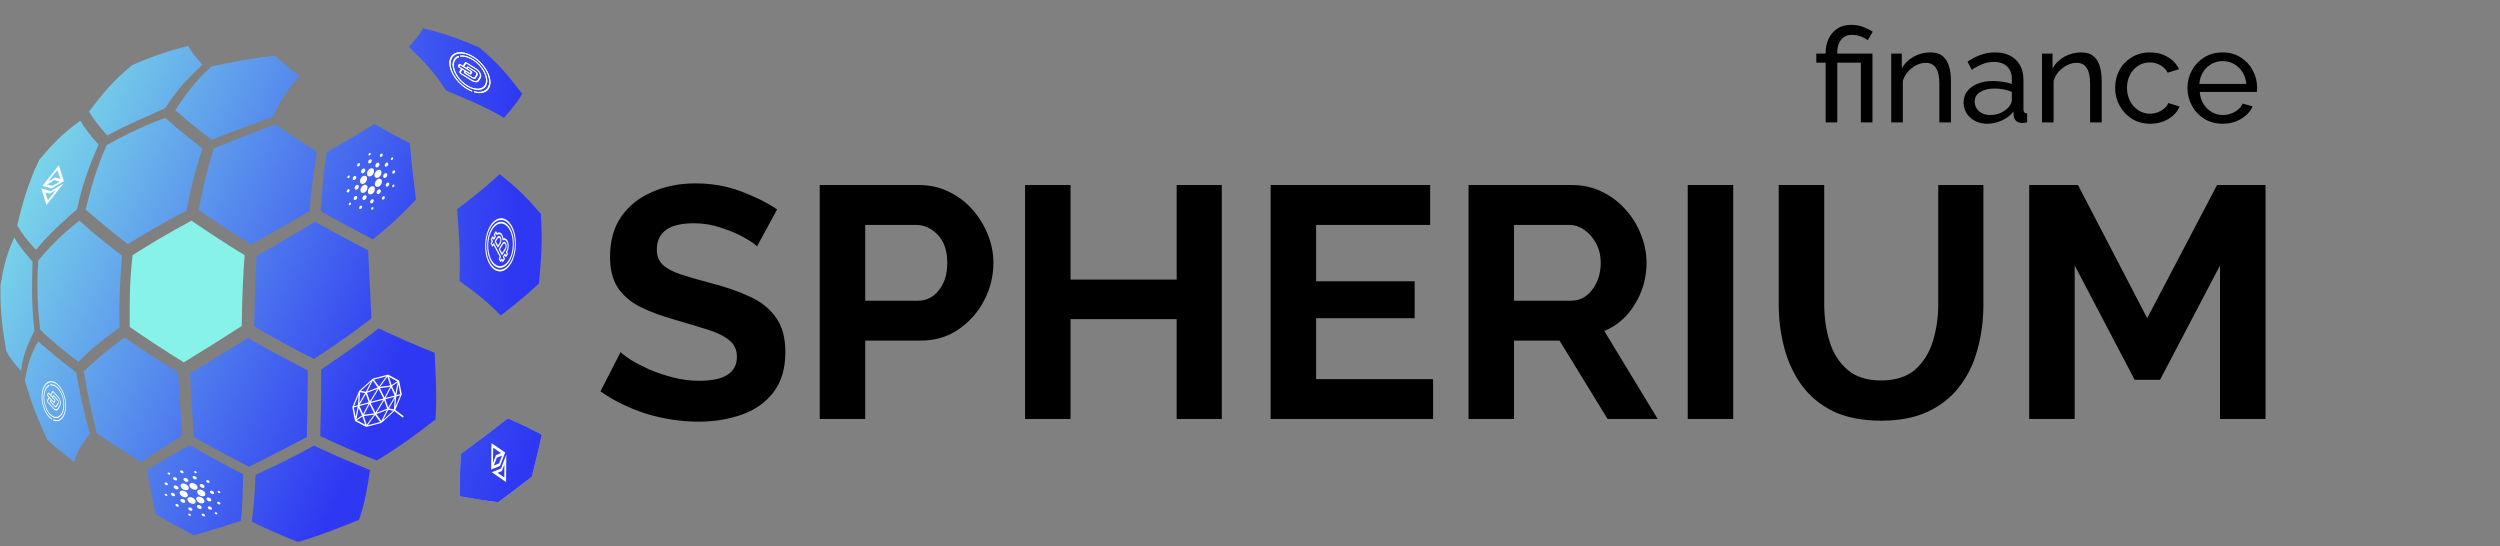 <svg width="531" height="116" viewBox="0 0 531 116" fill="none" xmlns="http://www.w3.org/2000/svg">
<rect x="0" y="0" width="531" height="116" fill="#808080" stroke="none"/>
<path d="M160.79 52.32C160.37 51.853 159.483 51.247 158.13 50.5C156.777 49.707 155.143 49.007 153.23 48.4C151.363 47.747 149.427 47.42 147.42 47.42C142.147 47.42 139.51 49.287 139.51 53.02C139.51 54.373 139.93 55.447 140.77 56.24C141.61 57.033 142.87 57.71 144.55 58.27C146.23 58.83 148.33 59.437 150.85 60.09C154.117 60.93 156.94 61.91 159.32 63.03C161.747 64.15 163.59 65.643 164.85 67.51C166.157 69.33 166.81 71.757 166.81 74.79C166.81 78.337 165.947 81.207 164.22 83.4C162.54 85.547 160.3 87.11 157.5 88.09C154.7 89.07 151.667 89.56 148.4 89.56C144.667 89.56 140.957 89 137.27 87.88C133.63 86.713 130.387 85.127 127.54 83.12L131.81 74.79C132.23 75.21 132.977 75.77 134.05 76.47C135.123 77.123 136.43 77.8 137.97 78.5C139.51 79.153 141.19 79.713 143.01 80.18C144.83 80.647 146.673 80.88 148.54 80.88C153.86 80.88 156.52 79.177 156.52 75.77C156.52 74.323 155.983 73.157 154.91 72.27C153.837 71.383 152.32 70.637 150.36 70.03C148.447 69.423 146.207 68.747 143.64 68C140.467 67.113 137.83 66.133 135.73 65.06C133.677 63.94 132.137 62.563 131.11 60.93C130.083 59.25 129.57 57.127 129.57 54.56C129.57 51.153 130.363 48.307 131.95 46.02C133.583 43.687 135.777 41.937 138.53 40.77C141.283 39.557 144.34 38.95 147.7 38.95C151.153 38.95 154.373 39.51 157.36 40.63C160.347 41.75 162.913 43.033 165.06 44.48L160.79 52.32ZM174.11 89V39.3H195.18C197.466 39.3 199.566 39.767 201.48 40.7C203.44 41.633 205.12 42.893 206.52 44.48C207.92 46.067 209.016 47.84 209.81 49.8C210.603 51.76 211 53.767 211 55.82C211 58.62 210.346 61.28 209.04 63.8C207.733 66.32 205.913 68.373 203.58 69.96C201.293 71.547 198.61 72.34 195.53 72.34H183.77V89H174.11ZM183.77 63.87H194.97C196.743 63.87 198.213 63.147 199.38 61.7C200.593 60.207 201.2 58.247 201.2 55.82C201.2 53.253 200.523 51.27 199.17 49.87C197.816 48.47 196.276 47.77 194.55 47.77H183.77V63.87ZM259.513 39.3V89H249.923V67.79H227.383V89H217.723V39.3H227.383V59.39H249.923V39.3H259.513ZM304.391 80.53V89H269.881V39.3H303.761V47.77H279.541V59.74H300.471V67.58H279.541V80.53H304.391ZM311.922 89V39.3H333.902C336.189 39.3 338.289 39.767 340.202 40.7C342.162 41.633 343.842 42.893 345.242 44.48C346.689 46.067 347.786 47.84 348.532 49.8C349.326 51.76 349.722 53.767 349.722 55.82C349.722 58.993 348.906 61.91 347.272 64.57C345.686 67.23 343.516 69.143 340.762 70.31L352.102 89H341.462L331.242 72.34H321.582V89H311.922ZM321.582 63.87H333.692C335.512 63.87 337.006 63.1 338.172 61.56C339.386 59.973 339.992 58.06 339.992 55.82C339.992 54.28 339.666 52.903 339.012 51.69C338.359 50.477 337.519 49.52 336.492 48.82C335.512 48.12 334.439 47.77 333.272 47.77H321.582V63.87ZM358.475 89V39.3H368.135V89H358.475ZM399.574 89.35C395.608 89.35 392.224 88.697 389.424 87.39C386.671 86.037 384.431 84.193 382.704 81.86C381.024 79.527 379.788 76.89 378.994 73.95C378.201 70.963 377.804 67.86 377.804 64.64V39.3H387.464V64.64C387.464 67.393 387.838 70.007 388.584 72.48C389.331 74.953 390.591 76.96 392.364 78.5C394.138 80.04 396.518 80.81 399.504 80.81C402.584 80.81 405.011 80.04 406.784 78.5C408.558 76.913 409.818 74.883 410.564 72.41C411.311 69.937 411.684 67.347 411.684 64.64V39.3H421.274V64.64C421.274 68.047 420.854 71.243 420.014 74.23C419.221 77.217 417.938 79.853 416.164 82.14C414.438 84.38 412.198 86.153 409.444 87.46C406.691 88.72 403.401 89.35 399.574 89.35ZM471.534 89V56.38L458.794 80.67H453.404L440.664 56.38V89H431.004V39.3H441.364L456.064 67.58L470.904 39.3H481.194V89H471.534Z" fill="black"/>
<path d="M387.772 13.316H385.784V11.384H387.772V11.076C387.772 10.105 387.968 9.181 388.36 8.304C388.752 7.427 389.349 6.708 390.152 6.148C390.955 5.569 391.963 5.28 393.176 5.28C394.221 5.28 395.127 5.448 395.892 5.784C396.676 6.101 397.301 6.419 397.768 6.736L396.704 8.556C396.349 8.239 395.864 7.968 395.248 7.744C394.651 7.52 394.007 7.408 393.316 7.408C392.607 7.408 392.019 7.585 391.552 7.94C391.104 8.295 390.768 8.752 390.544 9.312C390.339 9.853 390.236 10.413 390.236 10.992V11.384H397.712V26H395.248V13.316H390.236V26H387.772V13.316ZM414.383 26H411.919V17.824C411.919 16.275 411.676 15.145 411.191 14.436C410.724 13.708 410.006 13.344 409.035 13.344C408.363 13.344 407.691 13.512 407.019 13.848C406.366 14.184 405.778 14.641 405.255 15.22C404.751 15.78 404.387 16.433 404.163 17.18V26H401.699V11.384H403.939V14.52C404.518 13.493 405.348 12.672 406.431 12.056C407.532 11.44 408.727 11.132 410.015 11.132C411.154 11.132 412.031 11.403 412.647 11.944C413.282 12.467 413.73 13.195 413.991 14.128C414.252 15.043 414.383 16.088 414.383 17.264V26ZM417.067 21.772C417.067 20.839 417.328 20.036 417.851 19.364C418.392 18.673 419.129 18.141 420.063 17.768C420.996 17.395 422.079 17.208 423.311 17.208C423.964 17.208 424.655 17.264 425.383 17.376C426.111 17.469 426.755 17.619 427.315 17.824V16.76C427.315 15.64 426.979 14.763 426.307 14.128C425.635 13.475 424.683 13.148 423.451 13.148C422.648 13.148 421.873 13.297 421.127 13.596C420.399 13.876 419.624 14.287 418.803 14.828L417.907 13.092C418.859 12.439 419.811 11.953 420.763 11.636C421.715 11.3 422.704 11.132 423.731 11.132C425.597 11.132 427.072 11.655 428.155 12.7C429.237 13.727 429.779 15.164 429.779 17.012V23.2C429.779 23.779 430.04 24.077 430.563 24.096V26C430.32 26.037 430.105 26.065 429.919 26.084C429.751 26.103 429.611 26.112 429.499 26.112C428.92 26.112 428.481 25.953 428.183 25.636C427.903 25.319 427.744 24.983 427.707 24.628L427.651 23.704C427.016 24.525 426.185 25.16 425.159 25.608C424.132 26.056 423.115 26.28 422.107 26.28C421.136 26.28 420.268 26.084 419.503 25.692C418.737 25.281 418.14 24.74 417.711 24.068C417.281 23.377 417.067 22.612 417.067 21.772ZM426.587 22.808C426.811 22.547 426.988 22.285 427.119 22.024C427.249 21.744 427.315 21.511 427.315 21.324V19.504C426.12 19.037 424.888 18.804 423.619 18.804C422.368 18.804 421.351 19.056 420.567 19.56C419.801 20.045 419.419 20.717 419.419 21.576C419.419 22.043 419.54 22.5 419.783 22.948C420.044 23.377 420.417 23.732 420.903 24.012C421.407 24.292 422.023 24.432 422.751 24.432C423.516 24.432 424.244 24.283 424.935 23.984C425.625 23.667 426.176 23.275 426.587 22.808ZM446.402 26H443.938V17.824C443.938 16.275 443.696 15.145 443.21 14.436C442.744 13.708 442.025 13.344 441.054 13.344C440.382 13.344 439.71 13.512 439.038 13.848C438.385 14.184 437.797 14.641 437.274 15.22C436.77 15.78 436.406 16.433 436.182 17.18V26H433.718V11.384H435.958V14.52C436.537 13.493 437.368 12.672 438.45 12.056C439.552 11.44 440.746 11.132 442.034 11.132C443.173 11.132 444.05 11.403 444.666 11.944C445.301 12.467 445.749 13.195 446.01 14.128C446.272 15.043 446.402 16.088 446.402 17.264V26ZM456.702 26.28C455.246 26.28 453.958 25.935 452.838 25.244C451.718 24.535 450.841 23.601 450.206 22.444C449.571 21.287 449.254 20.027 449.254 18.664C449.254 17.283 449.562 16.023 450.178 14.884C450.794 13.745 451.662 12.84 452.782 12.168C453.902 11.477 455.199 11.132 456.674 11.132C458.111 11.132 459.362 11.459 460.426 12.112C461.509 12.747 462.311 13.605 462.834 14.688L460.426 15.444C460.053 14.753 459.53 14.221 458.858 13.848C458.186 13.456 457.439 13.26 456.618 13.26C455.722 13.26 454.901 13.493 454.154 13.96C453.426 14.427 452.847 15.071 452.418 15.892C451.989 16.695 451.774 17.619 451.774 18.664C451.774 19.691 451.989 20.624 452.418 21.464C452.866 22.285 453.454 22.939 454.182 23.424C454.929 23.909 455.75 24.152 456.646 24.152C457.225 24.152 457.775 24.049 458.298 23.844C458.839 23.639 459.306 23.368 459.698 23.032C460.109 22.677 460.389 22.295 460.538 21.884L462.946 22.612C462.517 23.676 461.733 24.553 460.594 25.244C459.474 25.935 458.177 26.28 456.702 26.28ZM472.069 26.28C470.613 26.28 469.325 25.935 468.205 25.244C467.085 24.553 466.208 23.629 465.573 22.472C464.939 21.315 464.621 20.055 464.621 18.692C464.621 17.311 464.939 16.051 465.573 14.912C466.208 13.773 467.085 12.859 468.205 12.168C469.344 11.477 470.641 11.132 472.097 11.132C473.572 11.132 474.851 11.487 475.933 12.196C477.035 12.887 477.884 13.801 478.481 14.94C479.097 16.06 479.405 17.273 479.405 18.58C479.405 18.991 479.387 19.308 479.349 19.532H467.225C467.3 20.484 467.561 21.333 468.009 22.08C468.476 22.808 469.073 23.387 469.801 23.816C470.529 24.227 471.313 24.432 472.153 24.432C473.049 24.432 473.889 24.208 474.673 23.76C475.476 23.312 476.027 22.724 476.325 21.996L478.453 22.584C477.987 23.667 477.175 24.553 476.017 25.244C474.86 25.935 473.544 26.28 472.069 26.28ZM467.141 17.824H477.109C477.035 16.872 476.764 16.032 476.297 15.304C475.831 14.576 475.233 14.007 474.505 13.596C473.777 13.185 472.975 12.98 472.097 12.98C471.239 12.98 470.445 13.185 469.717 13.596C468.989 14.007 468.392 14.576 467.925 15.304C467.477 16.032 467.216 16.872 467.141 17.824Z" fill="black"/>
<g clip-path="url(#clip0)">
<path d="M44.938 29.688C43.006 28.163 41.176 26.74 39.448 25.317C38.634 24.605 37.923 23.995 37.211 23.385C39.244 20.437 41.278 17.285 44.938 14.133C48.496 13.32 52.563 12.507 58.358 11.795C58.866 12.202 59.374 12.71 59.883 13.117C61.001 14.133 62.323 15.15 63.644 16.167C61.814 18.2 59.984 20.538 57.951 24.808C53.274 26.537 49.614 27.858 44.938 29.688Z" fill="url(#paint0_linear)"/>
<path d="M27.146 51.851C24.909 50.123 22.774 48.395 20.843 46.768C19.928 45.955 19.013 45.243 18.199 44.531C19.216 40.363 20.334 35.991 22.673 30.806C25.824 29.078 29.484 27.146 35.076 25.011C35.788 25.621 36.601 26.333 37.414 27.045C39.143 28.57 41.074 29.993 43.006 31.518C41.888 35.076 40.668 38.736 39.651 44.735C35.584 46.87 31.721 49.005 27.146 51.851Z" fill="url(#paint1_linear)"/>
<path d="M16.673 76.861C14.64 75.336 12.607 73.71 10.878 72.185C10.065 71.473 9.252 70.761 8.54 70.05C8.032 65.78 7.727 61.306 8.133 55.308C10.167 52.97 12.505 50.225 16.877 46.87C17.69 47.581 18.605 48.395 19.52 49.208C21.452 50.835 23.587 52.563 25.925 54.291C25.62 58.358 25.213 63.035 25.417 69.541C22.367 71.778 19.52 73.913 16.673 76.861Z" fill="url(#paint2_linear)"/>
<path d="M106.343 67C108.377 65.475 110.41 63.848 112.138 62.323C112.952 61.611 113.765 60.9 114.477 60.188C114.883 55.816 115.29 51.445 114.883 45.447C112.85 43.108 110.512 40.363 106.14 37.008C105.327 37.72 104.412 38.533 103.497 39.346C101.565 40.973 99.43 42.702 97.092 44.43C97.397 48.496 97.803 53.173 97.6 59.68C100.752 61.916 103.497 64.052 106.343 67Z" fill="url(#paint3_linear)"/>
<path d="M15.759 98.11C14.335 96.992 12.912 95.873 11.692 94.857C11.082 94.348 10.574 93.84 10.065 93.433C8.439 89.875 6.812 86.215 5.287 80.826C5.897 77.675 6.202 75.845 8.134 72.49C8.845 73.201 9.659 73.811 10.472 74.523C12.2 76.048 14.132 77.573 16.166 79.098C16.877 82.758 17.589 86.927 19.114 92.112C17.792 93.84 16.369 95.67 15.759 98.11Z" fill="url(#paint4_linear)"/>
<path d="M79.199 50.835C75.539 48.903 71.777 46.971 68.117 44.836C68.422 40.77 68.626 36.805 69.439 32.23C72.794 30.4 76.047 28.57 79.504 26.333C82.046 27.756 84.486 29.18 87.027 30.4C87.332 33.856 87.637 36.601 88.349 42.396C86.01 44.836 83.672 47.276 79.199 50.835Z" fill="url(#paint5_linear)"/>
<path d="M66.694 76.251C62.424 74.116 58.154 71.778 53.986 69.338C54.087 64.153 54.189 59.68 54.494 54.393C60.188 51.038 63.136 49.411 66.897 47.073C70.659 49.208 74.421 51.241 78.183 53.173C78.386 57.951 78.691 62.831 78.894 67.61C75.641 70.151 72.388 72.49 66.694 76.251Z" fill="url(#paint6_linear)"/>
<path d="M52.867 99.127C49.004 97.093 45.038 95.06 41.175 92.823C40.87 87.841 40.565 84.181 40.362 79.302C49.919 73.507 49.919 73.507 52.663 71.778C56.832 74.218 61.102 76.455 65.372 78.692C65.27 88.045 65.27 89.773 65.168 92.823C61.508 94.755 58.255 96.483 52.867 99.127Z" fill="url(#paint7_linear)"/>
<path d="M41.175 113.665C38.43 112.242 35.685 110.818 33.041 109.192C32.126 104.515 31.72 102.38 31.211 99.838C33.753 98.313 35.481 97.195 40.26 94.552C44.021 96.686 47.885 98.822 51.646 100.753C51.545 104.108 51.545 107.362 51.138 110.615C43.411 113.157 41.175 113.665 41.175 113.665Z" fill="url(#paint8_linear)"/>
<path d="M105.835 106.65C108.174 104.921 110.614 103.091 112.952 101.261C114.07 96.788 114.579 94.755 115.087 92.315C113.054 91.298 111.63 90.485 107.869 88.858C104.615 91.4 101.26 93.941 97.905 96.381C97.702 99.533 97.6 102.481 97.702 105.43C104.005 106.548 105.835 106.65 105.835 106.65Z" fill="#C4C4C4"/>
<path d="M105.835 106.65C108.174 104.921 110.614 103.091 112.952 101.261C114.07 96.788 114.579 94.755 115.087 92.315C113.054 91.298 111.63 90.485 107.869 88.858C104.615 91.4 101.26 93.941 97.905 96.381C97.702 99.533 97.6 102.481 97.702 105.43C104.005 106.548 105.835 106.65 105.835 106.65Z" fill="url(#paint9_linear)"/>
<path d="M53.375 51.953C49.511 49.513 45.75 47.073 42.191 44.633C43.005 40.566 43.818 36.398 45.445 31.518C50.02 29.688 52.155 28.773 58.458 26.435C61.305 28.366 64.253 30.298 67.303 32.23C66.795 35.585 66.185 39.041 65.778 44.836C60.898 47.683 60.186 48.09 53.375 51.953Z" fill="url(#paint10_linear)"/>
<path d="M22.773 28.773C21.045 26.841 19.723 25.113 18.91 23.69C22.061 19.623 23.79 17.386 28.06 13.828C31.11 12.506 34.668 11.083 39.955 9.761C40.565 10.88 41.581 12.201 43.005 13.726C39.751 16.878 37.921 18.606 35.075 22.978C31.415 24.706 27.45 26.231 22.773 28.773Z" fill="url(#paint11_linear)"/>
<path d="M107.056 25.011C108.784 23.08 110.106 21.351 110.919 19.928C107.768 15.861 106.039 13.625 101.769 10.066C98.719 8.745 95.161 7.321 89.874 6C89.264 7.118 88.248 8.44 86.824 9.965C90.078 13.116 91.908 14.845 94.754 19.216C98.516 20.843 102.481 22.368 107.056 25.011Z" fill="url(#paint12_linear)"/>
<path d="M39.04 76.963C35.075 74.523 31.212 71.981 27.552 69.44C27.552 64.56 27.45 60.391 28.162 54.19C31.72 51.953 34.872 50.021 40.667 46.87C44.225 49.31 48.089 51.851 51.952 54.19C51.647 58.765 51.444 62.12 51.342 69.236C47.275 71.88 43.209 74.421 39.04 76.963Z" fill="#87F2E7"/>
<path d="M7.625 53.071C5.795 51.14 4.473 49.31 3.66 47.886C4.676 43.718 5.693 39.448 8.336 33.958C10.573 31.315 12.81 28.671 17.08 25.621C17.893 27.045 19.113 28.773 20.943 30.705C19.316 34.466 17.69 38.33 16.368 44.43C13.521 46.971 10.573 49.513 7.625 53.071Z" fill="url(#paint13_linear)"/>
<path d="M29.891 98.11C26.637 96.076 23.486 94.043 20.538 92.01C19.622 88.248 18.707 84.385 17.793 78.895C19.927 76.862 22.164 74.828 26.434 71.677C29.992 74.117 33.856 76.658 37.821 79.098C38.126 83.673 38.227 86.418 38.736 92.518C35.584 94.552 32.737 96.28 29.891 98.11Z" fill="url(#paint14_linear)"/>
<path d="M4.474 78.793C2.949 77.166 1.932 75.743 1.322 74.523C0.61 70.456 0 66.39 0.102 60.696C0.61 57.646 1.119 54.495 3.05 50.428C3.864 51.953 5.185 53.58 6.914 55.613C6.812 59.578 6.609 64.153 7.32 70.253C6.1 72.693 4.88 75.235 4.474 78.793Z" fill="url(#paint15_linear)"/>
<path d="M80.012 97.805C76.148 96.28 72.082 94.552 68.015 92.62C68.117 89.367 68.219 84.792 68.219 78.488C72.183 75.743 76.047 73.201 80.418 69.745C84.485 71.677 88.45 73.405 92.314 74.93C92.517 79.505 92.822 83.775 92.517 89.062C89.263 91.603 85.603 94.45 80.012 97.805Z" fill="url(#paint16_linear)"/>
<path d="M63.238 115.088C60.086 113.868 56.833 112.445 53.477 110.818C53.782 108.378 54.087 105.735 54.291 100.855C58.256 99.025 61.916 97.296 66.694 94.653C70.761 96.585 74.828 98.313 78.589 99.838C78.081 103.193 77.573 106.752 76.251 110.412C66.593 114.377 63.238 115.088 63.238 115.088Z" fill="url(#paint17_linear)"/>
<g clip-path="url(#clip1)">
<path d="M106.403 99.511L104.459 100.303L107.485 102.396L107.537 96.561L106.403 99.511ZM105.685 100.425L106.605 100.05L107.142 98.653L107.118 101.416L105.685 100.425Z" fill="white"/>
<path d="M107.297 96.117L104.381 94.118L104.322 99.733L106.199 98.963L107.297 96.117ZM104.747 95.093L106.41 96.233L105.339 96.672L104.713 98.296L104.747 95.093ZM105.542 97.211L106.638 96.761L105.997 98.425L104.9 98.875L105.542 97.211Z" fill="white"/>
</g>
<g clip-path="url(#clip2)">
<path d="M10.779 40.596L8.76 40.025L9.858 43.536L13.489 38.968L10.779 40.596ZM9.651 40.875L10.607 41.145L11.89 40.374L10.171 42.537L9.651 40.875Z" fill="white"/>
<path d="M13.572 38.468L12.503 35.099L9.002 39.49L10.955 40.037L13.572 38.468ZM12.191 36.093L12.801 38.015L11.687 37.703L10.194 38.597L12.191 36.093ZM11.515 38.252L12.656 38.572L11.127 39.488L9.986 39.168L11.515 38.252Z" fill="white"/>
</g>
<g clip-path="url(#clip3)">
<path d="M103.381 14.922C102.715 13.771 101.717 12.743 100.572 12.027C99.427 11.31 98.271 10.991 97.318 11.128C96.365 11.265 95.728 11.842 95.525 12.753C95.322 13.664 95.578 14.799 96.244 15.949C96.91 17.1 97.908 18.128 99.053 18.844C99.435 19.083 99.822 19.28 100.203 19.43C100.273 19.457 100.324 19.427 100.318 19.363C100.312 19.299 100.25 19.225 100.181 19.198C99.822 19.057 99.457 18.871 99.098 18.646C98.019 17.971 97.079 17.003 96.452 15.919C95.824 14.836 95.584 13.767 95.775 12.909C95.966 12.051 96.565 11.508 97.463 11.379C98.361 11.249 99.449 11.55 100.528 12.225C101.607 12.9 102.546 13.868 103.174 14.952C103.802 16.035 104.042 17.104 103.851 17.962C103.66 18.82 103.06 19.363 102.162 19.492C101.728 19.555 101.25 19.518 100.742 19.383C100.674 19.365 100.631 19.404 100.647 19.472C100.663 19.539 100.731 19.608 100.799 19.626C101.339 19.77 101.847 19.809 102.308 19.743C103.261 19.606 103.897 19.029 104.1 18.118C104.303 17.207 104.048 16.072 103.381 14.922Z" fill="white"/>
<path d="M103.381 14.922C102.715 13.771 101.717 12.743 100.572 12.027C99.427 11.31 98.271 10.991 97.318 11.128C96.365 11.265 95.728 11.842 95.525 12.753C95.322 13.664 95.578 14.799 96.244 15.949C96.91 17.1 97.908 18.128 99.053 18.844C99.435 19.083 99.822 19.28 100.203 19.43C100.273 19.457 100.324 19.427 100.318 19.363C100.312 19.299 100.25 19.225 100.181 19.198C99.822 19.057 99.457 18.871 99.098 18.646C98.019 17.971 97.079 17.003 96.452 15.919C95.824 14.836 95.584 13.767 95.775 12.909C95.966 12.051 96.565 11.508 97.463 11.379C98.361 11.249 99.449 11.55 100.528 12.225C101.607 12.9 102.546 13.868 103.174 14.952C103.802 16.035 104.042 17.104 103.851 17.962C103.66 18.82 103.06 19.363 102.162 19.492C101.728 19.555 101.25 19.518 100.742 19.383C100.674 19.365 100.631 19.404 100.647 19.472C100.663 19.539 100.731 19.608 100.799 19.626C101.339 19.77 101.847 19.809 102.308 19.743C103.261 19.606 103.897 19.029 104.1 18.118C104.303 17.207 104.048 16.072 103.381 14.922Z" fill="white"/>
<path d="M97.476 11.987C97.428 11.92 97.348 11.88 97.297 11.898C96.714 12.104 96.332 12.544 96.192 13.169C95.839 14.758 97.176 17.066 99.173 18.316C101.171 19.566 103.084 19.291 103.437 17.702C103.791 16.114 102.454 13.805 100.456 12.556C99.52 11.97 98.567 11.698 97.774 11.79C97.716 11.796 97.701 11.858 97.739 11.928C97.778 11.997 97.857 12.048 97.915 12.041C98.653 11.955 99.54 12.208 100.412 12.754C102.272 13.918 103.517 16.067 103.188 17.546C102.858 19.025 101.077 19.282 99.217 18.118C97.358 16.954 96.112 14.804 96.442 13.325C96.572 12.743 96.927 12.333 97.47 12.142C97.521 12.124 97.524 12.055 97.476 11.987Z" fill="white"/>
<path d="M97.476 11.987C97.428 11.92 97.348 11.88 97.297 11.898C96.714 12.104 96.332 12.544 96.192 13.169C95.839 14.758 97.176 17.066 99.173 18.316C101.171 19.566 103.084 19.291 103.437 17.702C103.791 16.114 102.454 13.805 100.456 12.556C99.52 11.97 98.567 11.698 97.774 11.79C97.716 11.796 97.701 11.858 97.739 11.928C97.778 11.997 97.857 12.048 97.915 12.041C98.653 11.955 99.54 12.208 100.412 12.754C102.272 13.918 103.517 16.067 103.188 17.546C102.858 19.025 101.077 19.282 99.217 18.118C97.358 16.954 96.112 14.804 96.442 13.325C96.572 12.743 96.927 12.333 97.47 12.142C97.521 12.124 97.524 12.055 97.476 11.987Z" fill="white"/>
<path d="M97.621 15.443C97.671 15.548 97.76 15.646 97.864 15.711L100.197 17.171C100.506 17.364 100.828 17.469 101.103 17.466C101.378 17.464 101.597 17.354 101.718 17.156L102.103 16.529C102.252 16.287 102.231 15.928 102.047 15.545C101.862 15.161 101.539 14.805 101.16 14.568L99.133 13.3C98.972 13.199 98.816 13.201 98.753 13.303L98.338 13.979L97.793 13.638C97.666 13.559 97.542 13.559 97.49 13.637L97.289 13.937C97.259 13.981 97.262 14.048 97.296 14.12C97.33 14.193 97.39 14.26 97.462 14.304L97.951 14.61L97.605 15.173C97.564 15.239 97.57 15.338 97.621 15.443ZM97.721 13.836C97.726 13.829 97.737 13.829 97.748 13.836L100.038 15.269L99.847 15.554C99.843 15.561 99.832 15.561 99.82 15.554L97.53 14.121L97.721 13.836ZM98.939 15.229L99.776 15.752C99.902 15.831 100.026 15.832 100.079 15.754L100.28 15.453C100.309 15.409 100.307 15.342 100.273 15.27C100.239 15.198 100.178 15.131 100.107 15.086L99.327 14.598L99.461 14.379L100.98 15.329C101.069 15.385 101.143 15.464 101.185 15.548C101.228 15.636 101.233 15.717 101.2 15.773L100.815 16.4C100.74 16.52 100.557 16.522 100.368 16.404L98.814 15.432L98.939 15.229ZM98.683 15.069L98.536 15.309C98.517 15.34 98.52 15.386 98.543 15.434C98.567 15.483 98.608 15.528 98.656 15.559L100.323 16.602C100.63 16.794 100.928 16.791 101.048 16.595L101.433 15.968C101.498 15.864 101.487 15.708 101.405 15.542C101.326 15.383 101.188 15.233 101.024 15.131L99.432 14.135C99.358 14.088 99.285 14.089 99.256 14.136L99.071 14.438L98.594 14.139L98.987 13.499C99.004 13.472 99.046 13.471 99.089 13.498L101.116 14.766C101.419 14.956 101.677 15.24 101.824 15.547C101.972 15.854 101.988 16.14 101.869 16.334L101.484 16.961C101.385 17.122 101.207 17.212 100.982 17.214C100.757 17.216 100.494 17.13 100.241 16.972L97.909 15.513C97.87 15.489 97.851 15.457 97.843 15.441C97.835 15.424 97.824 15.393 97.839 15.368L98.206 14.77L98.683 15.069L98.683 15.069Z" fill="white"/>
<path d="M97.621 15.443C97.671 15.548 97.76 15.646 97.864 15.711L100.197 17.171C100.506 17.364 100.828 17.469 101.103 17.466C101.378 17.464 101.597 17.354 101.718 17.156L102.103 16.529C102.252 16.287 102.231 15.928 102.047 15.545C101.862 15.161 101.539 14.805 101.16 14.568L99.133 13.3C98.972 13.199 98.816 13.201 98.753 13.303L98.338 13.979L97.793 13.638C97.666 13.559 97.542 13.559 97.49 13.637L97.289 13.937C97.259 13.981 97.262 14.048 97.296 14.12C97.33 14.193 97.39 14.26 97.462 14.304L97.951 14.61L97.605 15.173C97.564 15.239 97.57 15.338 97.621 15.443ZM97.721 13.836C97.726 13.829 97.737 13.829 97.748 13.836L100.038 15.269L99.847 15.554C99.843 15.561 99.832 15.561 99.82 15.554L97.53 14.121L97.721 13.836ZM98.939 15.229L99.776 15.752C99.902 15.831 100.026 15.832 100.079 15.754L100.28 15.453C100.309 15.409 100.307 15.342 100.273 15.27C100.239 15.198 100.178 15.131 100.107 15.086L99.327 14.598L99.461 14.379L100.98 15.329C101.069 15.385 101.143 15.464 101.185 15.548C101.228 15.636 101.233 15.717 101.2 15.773L100.815 16.4C100.74 16.52 100.557 16.522 100.368 16.404L98.814 15.432L98.939 15.229ZM98.683 15.069L98.536 15.309C98.517 15.34 98.52 15.386 98.543 15.434C98.567 15.483 98.608 15.528 98.656 15.559L100.323 16.602C100.63 16.794 100.928 16.791 101.048 16.595L101.433 15.968C101.498 15.864 101.487 15.708 101.405 15.542C101.326 15.383 101.188 15.233 101.024 15.131L99.432 14.135C99.358 14.088 99.285 14.089 99.256 14.136L99.071 14.438L98.594 14.139L98.987 13.499C99.004 13.472 99.046 13.471 99.089 13.498L101.116 14.766C101.419 14.956 101.677 15.24 101.824 15.547C101.972 15.854 101.988 16.14 101.869 16.334L101.484 16.961C101.385 17.122 101.207 17.212 100.982 17.214C100.757 17.216 100.494 17.13 100.241 16.972L97.909 15.513C97.87 15.489 97.851 15.457 97.843 15.441C97.835 15.424 97.824 15.393 97.839 15.368L98.206 14.77L98.683 15.069L98.683 15.069Z" fill="white"/>
</g>
<g clip-path="url(#clip4)">
<path d="M13.877 84.691C13.637 83.562 13.158 82.555 12.527 81.855C11.897 81.155 11.191 80.846 10.54 80.985C9.888 81.123 9.369 81.693 9.078 82.589C8.787 83.485 8.759 84.6 8.999 85.728C9.239 86.857 9.719 87.864 10.349 88.564C10.559 88.797 10.78 88.989 11.005 89.134C11.046 89.161 11.085 89.132 11.092 89.069C11.099 89.005 11.072 88.933 11.03 88.906C10.818 88.769 10.61 88.588 10.412 88.368C9.819 87.709 9.367 86.761 9.141 85.698C8.915 84.635 8.942 83.585 9.216 82.741C9.49 81.897 9.978 81.361 10.592 81.23C11.206 81.1 11.87 81.391 12.464 82.05C13.058 82.71 13.509 83.658 13.735 84.721C13.961 85.784 13.935 86.834 13.661 87.677C13.387 88.521 12.898 89.058 12.285 89.188C11.988 89.251 11.68 89.217 11.368 89.086C11.326 89.069 11.291 89.108 11.29 89.174C11.289 89.24 11.322 89.308 11.364 89.325C11.695 89.465 12.022 89.501 12.337 89.434C12.989 89.296 13.508 88.726 13.798 87.83C14.089 86.934 14.117 85.819 13.877 84.691Z" fill="white"/>
<path d="M10.495 81.828C10.475 81.762 10.429 81.723 10.392 81.741C9.973 81.946 9.645 82.38 9.445 82.996C8.938 84.558 9.419 86.823 10.519 88.043C11.618 89.264 12.925 88.986 13.433 87.424C13.94 85.861 13.459 83.597 12.359 82.376C11.844 81.803 11.263 81.54 10.725 81.633C10.686 81.64 10.665 81.701 10.678 81.769C10.692 81.837 10.735 81.886 10.774 81.879C11.275 81.792 11.816 82.038 12.296 82.571C13.32 83.707 13.768 85.816 13.296 87.271C12.823 88.726 11.606 88.985 10.582 87.848C9.558 86.712 9.11 84.603 9.582 83.148C9.768 82.575 10.073 82.171 10.464 81.98C10.501 81.962 10.514 81.894 10.495 81.828Z" fill="white"/>
<path d="M9.992 85.225C10.008 85.328 10.049 85.424 10.106 85.488L11.39 86.913C11.56 87.102 11.754 87.204 11.936 87.201C12.118 87.197 12.281 87.088 12.395 86.894L12.756 86.276C12.896 86.037 12.945 85.684 12.889 85.308C12.834 84.932 12.683 84.583 12.474 84.351L11.358 83.112C11.27 83.014 11.167 83.016 11.108 83.117L10.718 83.783L10.417 83.45C10.348 83.373 10.266 83.373 10.218 83.45L10.034 83.746C10.007 83.789 9.997 83.855 10.007 83.926C10.017 83.997 10.045 84.063 10.084 84.106L10.354 84.405L10.029 84.959C9.991 85.025 9.977 85.122 9.992 85.225ZM10.336 83.645C10.34 83.638 10.348 83.638 10.354 83.645L11.614 85.045L11.44 85.326C11.435 85.333 11.428 85.333 11.421 85.326L10.161 83.926L10.336 83.645ZM10.898 85.009L11.358 85.521C11.428 85.598 11.509 85.598 11.557 85.521L11.742 85.225C11.769 85.181 11.779 85.116 11.769 85.045C11.759 84.974 11.731 84.908 11.691 84.865L11.262 84.388L11.388 84.172L12.224 85.1C12.273 85.154 12.308 85.233 12.321 85.315C12.335 85.401 12.324 85.481 12.292 85.535L11.93 86.153C11.861 86.272 11.739 86.275 11.635 86.159L10.78 85.21L10.898 85.009ZM10.757 84.853L10.618 85.09C10.6 85.12 10.594 85.165 10.601 85.213C10.608 85.261 10.627 85.305 10.654 85.335L11.572 86.354C11.741 86.541 11.937 86.538 12.05 86.345L12.412 85.727C12.473 85.624 12.493 85.471 12.467 85.308C12.443 85.152 12.377 85.005 12.288 84.905L11.411 83.932C11.37 83.886 11.322 83.887 11.295 83.934L11.121 84.231L10.858 83.94L11.228 83.309C11.244 83.282 11.271 83.281 11.295 83.308L12.411 84.546C12.578 84.731 12.699 85.01 12.743 85.311C12.787 85.612 12.748 85.894 12.636 86.084L12.274 86.702C12.181 86.861 12.048 86.95 11.9 86.953C11.751 86.956 11.593 86.873 11.454 86.718L10.17 85.293C10.149 85.269 10.142 85.238 10.139 85.222C10.137 85.206 10.135 85.175 10.149 85.151L10.494 84.562L10.757 84.853L10.757 84.853Z" fill="white"/>
</g>
<g clip-path="url(#clip5)">
<path d="M105.831 52.519L106.322 51.735C106.547 51.375 106.568 50.778 106.369 50.403C106.169 50.027 105.825 50.015 105.6 50.375L105.11 51.158C105.064 51.231 105.06 51.35 105.1 51.425L105.678 52.513C105.717 52.588 105.786 52.591 105.831 52.519ZM105.336 51.3L105.744 50.647C105.879 50.431 106.086 50.438 106.206 50.664C106.325 50.889 106.312 51.247 106.177 51.463L105.769 52.116L105.336 51.3Z" fill="white"/>
<path d="M106.92 50.632C106.908 50.538 106.891 50.446 106.87 50.357C106.667 49.502 106.095 49.123 105.592 49.509L105.411 49.168C105.371 49.093 105.302 49.09 105.257 49.162L104.931 49.684C104.886 49.756 104.881 49.876 104.921 49.951L105.066 50.223L104.902 50.484L104.758 50.212C104.718 50.137 104.649 50.134 104.604 50.206L104.277 50.728C104.232 50.801 104.228 50.92 104.268 50.995L104.412 51.267L104.249 51.528C104.204 51.6 104.2 51.719 104.239 51.795L104.528 52.339C104.568 52.414 104.637 52.416 104.682 52.344L104.845 52.083L106.145 54.531L105.982 54.792C105.937 54.864 105.932 54.983 105.972 55.059L106.261 55.603C106.301 55.678 106.37 55.68 106.415 55.608L106.578 55.347L106.723 55.619C106.763 55.694 106.831 55.697 106.877 55.624L107.203 55.102C107.248 55.03 107.253 54.911 107.213 54.836L107.068 54.564L107.232 54.303L107.376 54.575C107.416 54.65 107.485 54.652 107.53 54.58L107.857 54.058C107.902 53.986 107.906 53.867 107.866 53.791L107.722 53.52C107.972 53.119 108.092 52.533 108.041 51.966C107.957 51.047 107.455 50.45 106.92 50.632ZM107.577 53.248L107.496 53.378C107.45 53.45 107.446 53.569 107.486 53.645L107.63 53.917L107.467 54.178L107.323 53.906C107.283 53.831 107.214 53.828 107.169 53.9L106.842 54.422C106.797 54.494 106.793 54.614 106.833 54.689L106.977 54.961L106.814 55.222L106.669 54.95C106.63 54.875 106.561 54.872 106.516 54.944L106.352 55.206L106.208 54.934L106.371 54.672C106.416 54.6 106.42 54.481 106.381 54.406L104.937 51.686C104.897 51.611 104.828 51.608 104.783 51.681L104.619 51.941L104.475 51.669L104.638 51.408C104.683 51.336 104.688 51.217 104.648 51.142L104.503 50.87L104.667 50.609L104.811 50.881C104.851 50.956 104.92 50.958 104.965 50.886L105.292 50.364C105.337 50.292 105.341 50.173 105.301 50.098L105.157 49.826L105.32 49.565L105.483 49.871C105.515 49.933 105.569 49.947 105.614 49.904C105.702 49.821 105.798 49.767 105.896 49.745C106.316 49.654 106.685 50.166 106.721 50.889C106.721 50.902 106.723 50.914 106.725 50.925C106.741 51.024 106.802 51.078 106.86 51.044C107.143 50.883 107.448 51.014 107.643 51.382C107.922 51.907 107.893 52.743 107.577 53.248Z" fill="white"/>
<path d="M106.711 51.616L105.976 52.791C105.931 52.863 105.926 52.982 105.966 53.057L106.544 54.145C106.584 54.22 106.653 54.223 106.698 54.151L107.433 52.976C107.658 52.615 107.679 52.019 107.48 51.643C107.281 51.268 106.936 51.255 106.711 51.616ZM107.288 52.704L106.635 53.748L106.202 52.932L106.855 51.888C106.99 51.672 107.197 51.679 107.317 51.904C107.436 52.13 107.424 52.487 107.288 52.704Z" fill="white"/>
<path d="M104.146 47.922C102.793 50.084 102.666 53.664 103.862 55.918C105.058 58.171 107.125 58.244 108.478 56.082C109.829 53.917 109.956 50.34 108.762 48.086C107.566 45.832 105.499 45.759 104.146 47.922ZM108.333 55.81C107.07 57.828 105.142 57.76 104.025 55.657C102.909 53.553 103.027 50.212 104.29 48.194C105.554 46.178 107.481 46.247 108.599 48.347C109.715 50.45 109.596 53.791 108.333 55.81Z" fill="white"/>
<path d="M104.435 48.466C103.262 50.34 103.152 53.443 104.189 55.396C105.225 57.349 107.017 57.412 108.189 55.538C109.36 53.662 109.47 50.562 108.435 48.608C107.399 46.655 105.608 46.592 104.435 48.466ZM108.045 55.266C106.962 56.996 105.309 56.937 104.352 55.135C103.395 53.332 103.497 50.468 104.579 48.738C105.662 47.011 107.314 47.069 108.272 48.869C109.229 50.672 109.127 53.536 108.045 55.266Z" fill="white"/>
</g>
<g clip-path="url(#clip6)">
<path d="M43.454 109.65C43.257 109.784 42.805 109.522 42.826 109.285C42.812 109.093 43.088 109.027 43.312 109.162C43.544 109.291 43.626 109.564 43.454 109.65ZM46.084 109.237C45.957 109.303 45.695 109.185 45.635 109.032C45.536 108.867 45.701 108.734 45.899 108.804C46.147 108.866 46.275 109.174 46.084 109.237ZM40.207 109.1C40.464 109.114 40.674 109.455 40.474 109.537C40.332 109.626 40.09 109.486 39.986 109.332C39.959 109.198 40.022 109.071 40.207 109.1ZM44.929 108.216C44.742 108.378 44.26 108.178 44.165 107.904C44.041 107.629 44.369 107.449 44.69 107.622C44.985 107.756 45.118 108.092 44.929 108.216ZM40.868 108.27C40.886 108.545 40.419 108.578 40.155 108.324C39.923 108.127 39.958 107.866 40.157 107.785C40.44 107.717 40.883 108.001 40.868 108.27ZM42.803 107.661C42.92 107.891 42.772 108.076 42.534 108.105C42.357 108.084 42.149 108.031 42.006 107.888C41.775 107.692 41.751 107.407 41.939 107.302C42.02 107.242 42.157 107.256 42.277 107.256C42.495 107.325 42.722 107.471 42.803 107.661ZM46.744 107.106C46.571 107.25 46.13 107.028 46.104 106.791C46.054 106.588 46.314 106.49 46.55 106.609C46.794 106.719 46.909 107.01 46.744 107.106ZM37.92 107.574C37.788 107.725 37.374 107.582 37.284 107.351C37.166 107.144 37.376 106.971 37.63 107.068C37.896 107.145 38.071 107.449 37.92 107.574ZM41.272 106.97C40.992 107.095 40.531 106.988 40.208 106.731C39.795 106.419 39.681 105.915 39.976 105.708C40.27 105.465 40.952 105.621 41.303 106.017C41.652 106.37 41.631 106.835 41.272 106.97ZM43.212 106.831C42.92 107.007 42.357 106.902 42.009 106.573C41.634 106.254 41.568 105.786 41.858 105.596C42.139 105.384 42.742 105.501 43.101 105.846C43.477 106.178 43.527 106.652 43.212 106.831ZM44.873 106.127C44.951 106.342 44.796 106.493 44.576 106.519C44.319 106.505 44.038 106.346 43.901 106.126C43.808 105.905 43.89 105.681 44.15 105.669C44.425 105.631 44.802 105.873 44.873 106.127ZM39.242 106.754C39.026 106.922 38.508 106.721 38.37 106.419C38.191 106.1 38.529 105.851 38.914 106.023C39.295 106.163 39.491 106.604 39.242 106.754ZM43.307 105.382C43.006 105.485 42.542 105.361 42.233 105.088C41.907 104.813 41.785 104.415 41.968 104.191C42.182 103.866 42.919 103.953 43.323 104.36C43.738 104.73 43.721 105.257 43.307 105.382ZM39.594 105.581C39.304 105.684 38.855 105.589 38.54 105.327C38.148 105.028 38.029 104.558 38.282 104.339C38.535 104.087 39.168 104.179 39.553 104.532C39.987 104.896 40.005 105.441 39.594 105.581ZM45.335 104.912C45.089 105.028 44.614 104.753 44.603 104.484C44.557 104.24 44.889 104.132 45.172 104.298C45.483 104.452 45.583 104.826 45.335 104.912ZM37.12 104.956C37.239 105.175 37.156 105.379 36.911 105.404C36.694 105.386 36.423 105.25 36.341 105.052C36.192 104.792 36.454 104.595 36.764 104.705C36.907 104.752 37.02 104.856 37.12 104.956ZM46.726 104.706C46.582 104.786 46.293 104.659 46.245 104.48C46.155 104.278 46.447 104.184 46.652 104.345C46.817 104.456 46.843 104.639 46.726 104.706ZM35.498 105.305C35.413 105.391 35.183 105.345 35.068 105.216C34.912 105.077 34.968 104.872 35.161 104.887C35.403 104.853 35.657 105.194 35.498 105.305ZM41.62 103.992C41.206 104.126 40.527 103.803 40.309 103.37C40.06 102.935 40.363 102.522 40.893 102.597C41.29 102.631 41.741 102.936 41.897 103.272C42.058 103.593 41.936 103.906 41.62 103.992ZM39.764 104.091C39.348 104.236 38.652 103.907 38.438 103.464C38.199 103.036 38.493 102.637 39.005 102.697C39.473 102.725 40.016 103.142 40.084 103.533C40.15 103.793 40.015 104.014 39.764 104.091ZM43.21 103.636C42.906 103.704 42.433 103.391 42.427 103.104C42.375 102.8 42.82 102.694 43.156 102.926C43.524 103.147 43.55 103.585 43.21 103.636ZM37.761 103.911C37.522 104.036 37.048 103.828 36.928 103.541C36.76 103.228 37.096 102.988 37.475 103.156C37.882 103.303 38.065 103.791 37.761 103.911ZM35.557 102.624C35.768 102.81 35.686 103.075 35.43 103.052C35.313 103.06 35.188 102.981 35.078 102.915C35.005 102.802 34.911 102.668 34.973 102.575C35.035 102.405 35.382 102.434 35.557 102.624ZM44.456 102.52C44.299 102.664 43.881 102.483 43.815 102.248C43.738 102.041 43.969 101.907 44.218 102.014C44.476 102.11 44.619 102.412 44.456 102.52ZM39.849 102.321C39.615 102.452 39.131 102.244 39.015 101.956C38.835 101.639 39.184 101.395 39.564 101.571C39.962 101.718 40.149 102.202 39.849 102.321ZM41.67 101.788C41.481 101.918 41.048 101.734 40.946 101.484C40.837 101.281 40.972 101.095 41.212 101.113C41.4 101.107 41.596 101.25 41.727 101.389C41.801 101.544 41.816 101.721 41.67 101.788ZM37.548 102.003C37.364 102.157 36.901 101.974 36.792 101.707C36.647 101.429 36.967 101.23 37.296 101.4C37.597 101.531 37.74 101.876 37.548 102.003ZM36.04 100.454C36.23 100.601 36.189 100.794 36.022 100.838C35.861 100.819 35.654 100.728 35.609 100.572C35.526 100.363 35.834 100.281 36.04 100.454ZM41.794 100.286C41.81 100.41 41.761 100.537 41.585 100.514C41.344 100.511 41.118 100.2 41.273 100.092C41.402 99.972 41.691 100.112 41.794 100.286ZM38.98 100.292C39.026 100.474 38.809 100.576 38.59 100.489C38.454 100.451 38.364 100.339 38.287 100.244C38.278 100.193 38.266 100.142 38.255 100.091C38.288 100.013 38.341 99.933 38.459 99.93C38.665 99.895 38.971 100.105 38.98 100.292Z" fill="white"/>
</g>
<g clip-path="url(#clip7)">
<path d="M73.679 40.784C73.54 40.574 73.818 40.132 74.068 40.17C74.269 40.169 74.336 40.455 74.193 40.674C74.056 40.901 73.768 40.965 73.679 40.784ZM74.094 43.492C74.025 43.358 74.151 43.1 74.313 43.049C74.486 42.96 74.626 43.138 74.55 43.334C74.484 43.582 74.159 43.691 74.094 43.492ZM74.281 37.516C74.265 37.777 73.904 37.966 73.82 37.757C73.727 37.605 73.876 37.369 74.038 37.274C74.18 37.255 74.313 37.329 74.281 37.516ZM75.175 42.388C75.007 42.186 75.221 41.709 75.509 41.632C75.799 41.526 75.987 41.871 75.802 42.187C75.659 42.477 75.305 42.589 75.175 42.388ZM75.148 38.248C74.859 38.246 74.828 37.768 75.098 37.518C75.306 37.295 75.58 37.349 75.664 37.558C75.734 37.851 75.432 38.282 75.148 38.248ZM75.775 40.261C75.532 40.365 75.339 40.2 75.311 39.957C75.333 39.778 75.39 39.569 75.542 39.434C75.75 39.212 76.05 39.208 76.159 39.408C76.221 39.494 76.206 39.632 76.205 39.755C76.131 39.972 75.975 40.193 75.775 40.261ZM76.329 44.315C76.179 44.129 76.416 43.695 76.665 43.686C76.88 43.649 76.98 43.921 76.853 44.153C76.736 44.393 76.43 44.49 76.329 44.315ZM75.903 35.294C75.745 35.149 75.899 34.737 76.141 34.662C76.361 34.557 76.54 34.783 76.437 35.035C76.354 35.3 76.033 35.457 75.903 35.294ZM76.513 38.751C76.383 38.457 76.5 37.996 76.772 37.685C77.104 37.286 77.634 37.205 77.85 37.521C78.103 37.837 77.933 38.521 77.514 38.85C77.141 39.181 76.652 39.127 76.513 38.751ZM76.645 40.737C76.462 40.428 76.576 39.861 76.925 39.531C77.263 39.171 77.756 39.136 77.954 39.446C78.174 39.747 78.046 40.353 77.681 40.694C77.33 41.053 76.83 41.071 76.645 40.737ZM77.373 42.479C77.146 42.543 76.989 42.374 76.963 42.149C76.979 41.887 77.149 41.613 77.381 41.489C77.614 41.41 77.849 41.509 77.86 41.775C77.897 42.057 77.641 42.424 77.373 42.479ZM76.755 36.699C76.58 36.467 76.795 35.953 77.114 35.835C77.45 35.674 77.71 36.036 77.526 36.416C77.376 36.795 76.911 36.963 76.755 36.699ZM78.167 40.936C78.061 40.623 78.195 40.159 78.485 39.864C78.776 39.551 79.196 39.456 79.43 39.657C79.77 39.898 79.673 40.643 79.242 41.025C78.85 41.422 78.296 41.367 78.167 40.936ZM77.986 37.141C77.88 36.838 77.983 36.387 78.261 36.085C78.578 35.707 79.073 35.62 79.301 35.892C79.565 36.168 79.463 36.806 79.089 37.173C78.704 37.59 78.13 37.569 77.986 37.141ZM78.646 43.035C78.526 42.776 78.819 42.313 79.102 42.321C79.359 42.291 79.47 42.637 79.293 42.913C79.129 43.219 78.736 43.294 78.646 43.035ZM78.662 34.665C78.43 34.77 78.216 34.672 78.191 34.42C78.212 34.2 78.357 33.935 78.566 33.864C78.841 33.731 79.045 34.013 78.928 34.32C78.877 34.462 78.767 34.57 78.662 34.665ZM78.853 44.467C78.771 44.315 78.906 44.029 79.095 43.994C79.307 43.916 79.404 44.22 79.233 44.417C79.116 44.578 78.923 44.591 78.853 44.467ZM78.306 32.989C78.216 32.895 78.267 32.664 78.403 32.556C78.55 32.407 78.765 32.479 78.748 32.674C78.782 32.924 78.422 33.158 78.306 32.989ZM79.641 39.317C79.504 38.886 79.849 38.217 80.305 38.025C80.764 37.803 81.197 38.141 81.114 38.675C81.075 39.078 80.752 39.515 80.397 39.65C80.058 39.791 79.73 39.645 79.641 39.317ZM79.551 37.42C79.402 36.986 79.753 36.299 80.22 36.114C80.672 35.9 81.09 36.228 81.023 36.745C80.99 37.22 80.547 37.743 80.135 37.785C79.862 37.834 79.631 37.681 79.551 37.42ZM80.004 40.962C79.936 40.647 80.268 40.188 80.57 40.202C80.889 40.171 80.998 40.631 80.751 40.957C80.516 41.316 80.056 41.311 80.004 40.962ZM79.756 35.392C79.625 35.14 79.848 34.672 80.15 34.57C80.481 34.421 80.731 34.781 80.552 35.154C80.393 35.559 79.879 35.71 79.756 35.392ZM81.125 33.238C80.928 33.44 80.649 33.338 80.675 33.079C80.668 32.959 80.752 32.837 80.822 32.729C80.942 32.664 81.083 32.578 81.181 32.647C81.359 32.722 81.326 33.074 81.125 33.238ZM81.169 42.309C81.018 42.14 81.211 41.727 81.459 41.676C81.678 41.613 81.816 41.858 81.702 42.104C81.6 42.359 81.281 42.484 81.169 42.309ZM81.412 37.631C81.276 37.384 81.498 36.906 81.802 36.808C82.136 36.647 82.39 37.02 82.203 37.394C82.045 37.789 81.535 37.946 81.412 37.631ZM81.958 39.525C81.823 39.322 82.02 38.894 82.283 38.808C82.498 38.711 82.693 38.862 82.672 39.105C82.677 39.297 82.525 39.487 82.378 39.61C82.214 39.675 82.028 39.678 81.958 39.525ZM81.763 35.311C81.602 35.112 81.798 34.653 82.08 34.561C82.373 34.433 82.58 34.774 82.399 35.096C82.26 35.394 81.895 35.515 81.763 35.311ZM83.403 33.884C83.247 34.067 83.045 34.012 82.999 33.839C83.02 33.676 83.118 33.472 83.282 33.436C83.502 33.367 83.586 33.687 83.403 33.884ZM83.537 39.757C83.406 39.764 83.273 39.705 83.299 39.528C83.303 39.283 83.632 39.074 83.745 39.24C83.871 39.38 83.721 39.664 83.537 39.757ZM83.552 36.891C83.36 36.924 83.255 36.696 83.347 36.479C83.388 36.344 83.506 36.26 83.607 36.188C83.661 36.182 83.715 36.174 83.768 36.166C83.85 36.205 83.933 36.265 83.936 36.386C83.971 36.598 83.748 36.894 83.552 36.891Z" fill="white"/>
</g>
<g clip-path="url(#clip8)">
<path d="M85.701 88.378L85.698 88.373L83.959 87.049L85.316 83.805L85.32 83.796L85.331 83.718L84.784 80.885C84.784 80.877 84.782 80.87 84.779 80.863L84.78 80.856L84.757 80.836C84.752 80.823 84.741 80.814 84.727 80.812L82.436 79.572L82.423 79.565L79.198 80.406C79.179 80.411 79.174 80.416 79.13 80.455C79.109 80.474 79.078 80.502 79.038 80.538C78.964 80.605 78.855 80.704 78.714 80.832C78.478 81.046 78.148 81.346 77.734 81.722C77.031 82.361 76.318 83.009 76.311 83.015L76.307 83.019L76.251 83.082L76.247 83.117L74.851 86.445L74.847 86.455L74.837 86.532L75.393 89.36L75.392 89.36C75.391 89.371 75.391 89.381 75.394 89.389C75.396 89.398 75.4 89.406 75.406 89.411L75.43 89.432L77.716 90.653C77.72 90.661 77.726 90.666 77.734 90.67C77.742 90.673 77.751 90.674 77.761 90.672C77.772 90.675 77.785 90.675 77.798 90.672L80.997 89.837L81.011 89.822C81.018 89.819 81.025 89.814 81.032 89.809L81.034 89.808L83.761 87.325L85.47 88.635C85.481 88.644 85.496 88.649 85.512 88.651C85.544 88.652 85.581 88.643 85.616 88.623C85.64 88.609 85.661 88.588 85.675 88.564C85.699 88.533 85.714 88.499 85.717 88.467C85.722 88.433 85.716 88.401 85.701 88.378ZM84.196 83.919L84.629 81.69L85.015 83.705L84.196 83.919ZM84.978 83.981L83.99 86.354L84.158 84.195L84.978 83.981ZM76.989 88.464L77.545 90.199L75.796 89.258L76.989 88.464ZM80.733 82.168L82.28 80.01L82.881 81.88L80.733 82.168ZM83.179 81.787L82.622 80.052L84.371 80.993L83.179 81.787ZM83.272 82.007L84.456 81.215L83.997 83.584L83.993 83.61L83.272 82.007ZM76.316 85.614L76.318 85.59L76.498 83.293L77.116 83.419L77.545 83.502L76.316 85.614ZM82.054 79.936L80.502 82.101L79.442 80.618L82.054 79.936ZM83.789 84.291L82.474 86.545L82.074 85.442L81.853 84.796L83.789 84.291L83.789 84.291ZM81.891 84.52L83.055 82.306L83.826 84.015L81.891 84.52ZM80.698 82.454L82.868 82.161L81.683 84.413L80.698 82.454ZM80.321 87.118L81.6 85.024L82.233 86.802L79.986 87.661L80.321 87.118ZM78.774 85.334L80.43 82.625L80.926 83.633L81.432 84.64L78.774 85.334ZM81.394 84.916L79.746 87.623L79.241 86.617L78.736 85.61L81.394 84.916ZM79.881 83.086L78.578 85.224L77.945 83.446L80.183 82.589L79.881 83.086ZM79.47 87.796L77.309 88.088L78.201 86.386L78.493 85.835L79.47 87.796ZM76.389 85.957L77.703 83.704L78.099 84.835L78.323 85.452L76.389 85.957ZM78.286 85.728L77.123 87.941L76.351 86.233L78.286 85.728ZM83.853 84.635L83.853 84.641L83.67 86.958L83.051 86.832L82.622 86.748L83.853 84.635ZM76.652 83.007L78.798 81.05L77.707 83.215L76.652 83.007ZM76.896 88.243L75.712 89.035L76.173 86.646L76.174 86.639L76.896 88.243ZM79.675 88.147L80.726 89.632L78.115 90.314L79.675 88.147ZM83.516 87.243L81.37 89.201L82.46 87.036L83.516 87.243ZM78.001 83.153L79.178 80.82L80.226 82.301L78.001 83.153ZM75.19 86.27L76.177 83.896L76.01 86.056L75.19 86.27ZM75.972 86.332L75.539 88.56L75.153 86.545L75.972 86.332L75.972 86.332ZM79.435 88.082L77.888 90.24L77.287 88.37L79.435 88.082ZM82.166 87.097L80.99 89.431L79.942 87.95L82.166 87.097Z" fill="white"/>
</g>
</g>
<defs>
<linearGradient id="paint0_linear" x1="6.094" y1="-0.134" x2="100.644" y2="43.074" gradientUnits="userSpaceOnUse">
<stop stop-color="#87F2E7"/>
<stop offset="1" stop-color="#2E37F2"/>
</linearGradient>
<linearGradient id="paint1_linear" x1="-4.152" y1="22.284" x2="90.398" y2="65.492" gradientUnits="userSpaceOnUse">
<stop stop-color="#87F2E7"/>
<stop offset="1" stop-color="#2E37F2"/>
</linearGradient>
<linearGradient id="paint2_linear" x1="-15.509" y1="47.134" x2="79.042" y2="90.343" gradientUnits="userSpaceOnUse">
<stop stop-color="#87F2E7"/>
<stop offset="1" stop-color="#2E37F2"/>
</linearGradient>
<linearGradient id="paint3_linear" x1="-15.879" y1="45.39" x2="109.51" y2="52.168" gradientUnits="userSpaceOnUse">
<stop stop-color="#87F2E7"/>
<stop offset="1" stop-color="#2E37F2"/>
</linearGradient>
<linearGradient id="paint4_linear" x1="-25.178" y1="68.295" x2="69.372" y2="111.503" gradientUnits="userSpaceOnUse">
<stop stop-color="#87F2E7"/>
<stop offset="1" stop-color="#2E37F2"/>
</linearGradient>
<linearGradient id="paint5_linear" x1="4.109" y1="4.206" x2="98.66" y2="47.415" gradientUnits="userSpaceOnUse">
<stop stop-color="#87F2E7"/>
<stop offset="1" stop-color="#2E37F2"/>
</linearGradient>
<linearGradient id="paint6_linear" x1="-6.766" y1="28.004" x2="87.784" y2="71.213" gradientUnits="userSpaceOnUse">
<stop stop-color="#87F2E7"/>
<stop offset="1" stop-color="#2E37F2"/>
</linearGradient>
<linearGradient id="paint7_linear" x1="-18.203" y1="53.03" x2="76.347" y2="96.239" gradientUnits="userSpaceOnUse">
<stop stop-color="#87F2E7"/>
<stop offset="1" stop-color="#2E37F2"/>
</linearGradient>
<linearGradient id="paint8_linear" x1="-27.379" y1="73.109" x2="67.171" y2="116.318" gradientUnits="userSpaceOnUse">
<stop stop-color="#87F2E7"/>
<stop offset="1" stop-color="#2E37F2"/>
</linearGradient>
<linearGradient id="paint9_linear" x1="-15.694" y1="51.857" x2="111.051" y2="100.318" gradientUnits="userSpaceOnUse">
<stop stop-color="#87F2E7"/>
<stop offset="1" stop-color="#2E37F2"/>
</linearGradient>
<linearGradient id="paint10_linear" x1="-0.176" y1="13.581" x2="94.375" y2="56.789" gradientUnits="userSpaceOnUse">
<stop stop-color="#87F2E7"/>
<stop offset="1" stop-color="#2E37F2"/>
</linearGradient>
<linearGradient id="paint11_linear" x1="3.122" y1="6.365" x2="97.672" y2="49.573" gradientUnits="userSpaceOnUse">
<stop stop-color="#87F2E7"/>
<stop offset="1" stop-color="#2E37F2"/>
</linearGradient>
<linearGradient id="paint12_linear" x1="-13.933" y1="9.409" x2="111.456" y2="16.187" gradientUnits="userSpaceOnUse">
<stop stop-color="#87F2E7"/>
<stop offset="1" stop-color="#2E37F2"/>
</linearGradient>
<linearGradient id="paint13_linear" x1="-7.758" y1="30.173" x2="86.793" y2="73.381" gradientUnits="userSpaceOnUse">
<stop stop-color="#87F2E7"/>
<stop offset="1" stop-color="#2E37F2"/>
</linearGradient>
<linearGradient id="paint14_linear" x1="-22.247" y1="61.881" x2="72.303" y2="105.09" gradientUnits="userSpaceOnUse">
<stop stop-color="#87F2E7"/>
<stop offset="1" stop-color="#2E37F2"/>
</linearGradient>
<linearGradient id="paint15_linear" x1="-18.797" y1="54.33" x2="75.754" y2="97.538" gradientUnits="userSpaceOnUse">
<stop stop-color="#87F2E7"/>
<stop offset="1" stop-color="#2E37F2"/>
</linearGradient>
<linearGradient id="paint16_linear" x1="-12.818" y1="41.246" x2="81.733" y2="84.454" gradientUnits="userSpaceOnUse">
<stop stop-color="#87F2E7"/>
<stop offset="1" stop-color="#2E37F2"/>
</linearGradient>
<linearGradient id="paint17_linear" x1="-23.447" y1="64.507" x2="71.103" y2="107.715" gradientUnits="userSpaceOnUse">
<stop stop-color="#87F2E7"/>
<stop offset="1" stop-color="#2E37F2"/>
</linearGradient>
<clipPath id="clip0">
<rect width="115.087" height="109.61" fill="white" transform="translate(0 6)"/>
</clipPath>
<clipPath id="clip1">
<rect width="8.842" height="8.842" fill="white" transform="matrix(0.635 -0.772 0.351 0.936 101.568 97.536)"/>
</clipPath>
<clipPath id="clip2">
<rect width="8.842" height="8.842" fill="white" transform="matrix(0.976 -0.218 -0.299 0.954 8.184 36.064)"/>
</clipPath>
<clipPath id="clip3">
<rect width="10.115" height="6.985" fill="white" transform="matrix(0.848 0.53 -0.217 0.976 96.285 9.344)"/>
</clipPath>
<clipPath id="clip4">
<rect width="7.053" height="7.053" fill="white" transform="matrix(0.669 0.743 -0.309 0.951 10.168 79.235)"/>
</clipPath>
<clipPath id="clip5">
<rect width="9.238" height="9.238" fill="white" transform="matrix(0.53 -0.848 0.469 0.883 101.695 51.838)"/>
</clipPath>
<clipPath id="clip6">
<rect width="11.803" height="10.906" fill="white" transform="matrix(-0.999 0.053 -0.447 -0.895 49.217 109.375)"/>
</clipPath>
<clipPath id="clip7">
<rect width="12.063" height="11.146" fill="white" transform="matrix(-0.047 -0.999 0.924 -0.383 73.926 46.674)"/>
</clipPath>
<clipPath id="clip8">
<rect width="14.04" height="16.274" fill="white" transform="translate(69.984 84.932) rotate(-48.417)"/>
</clipPath>
</defs>
</svg>
